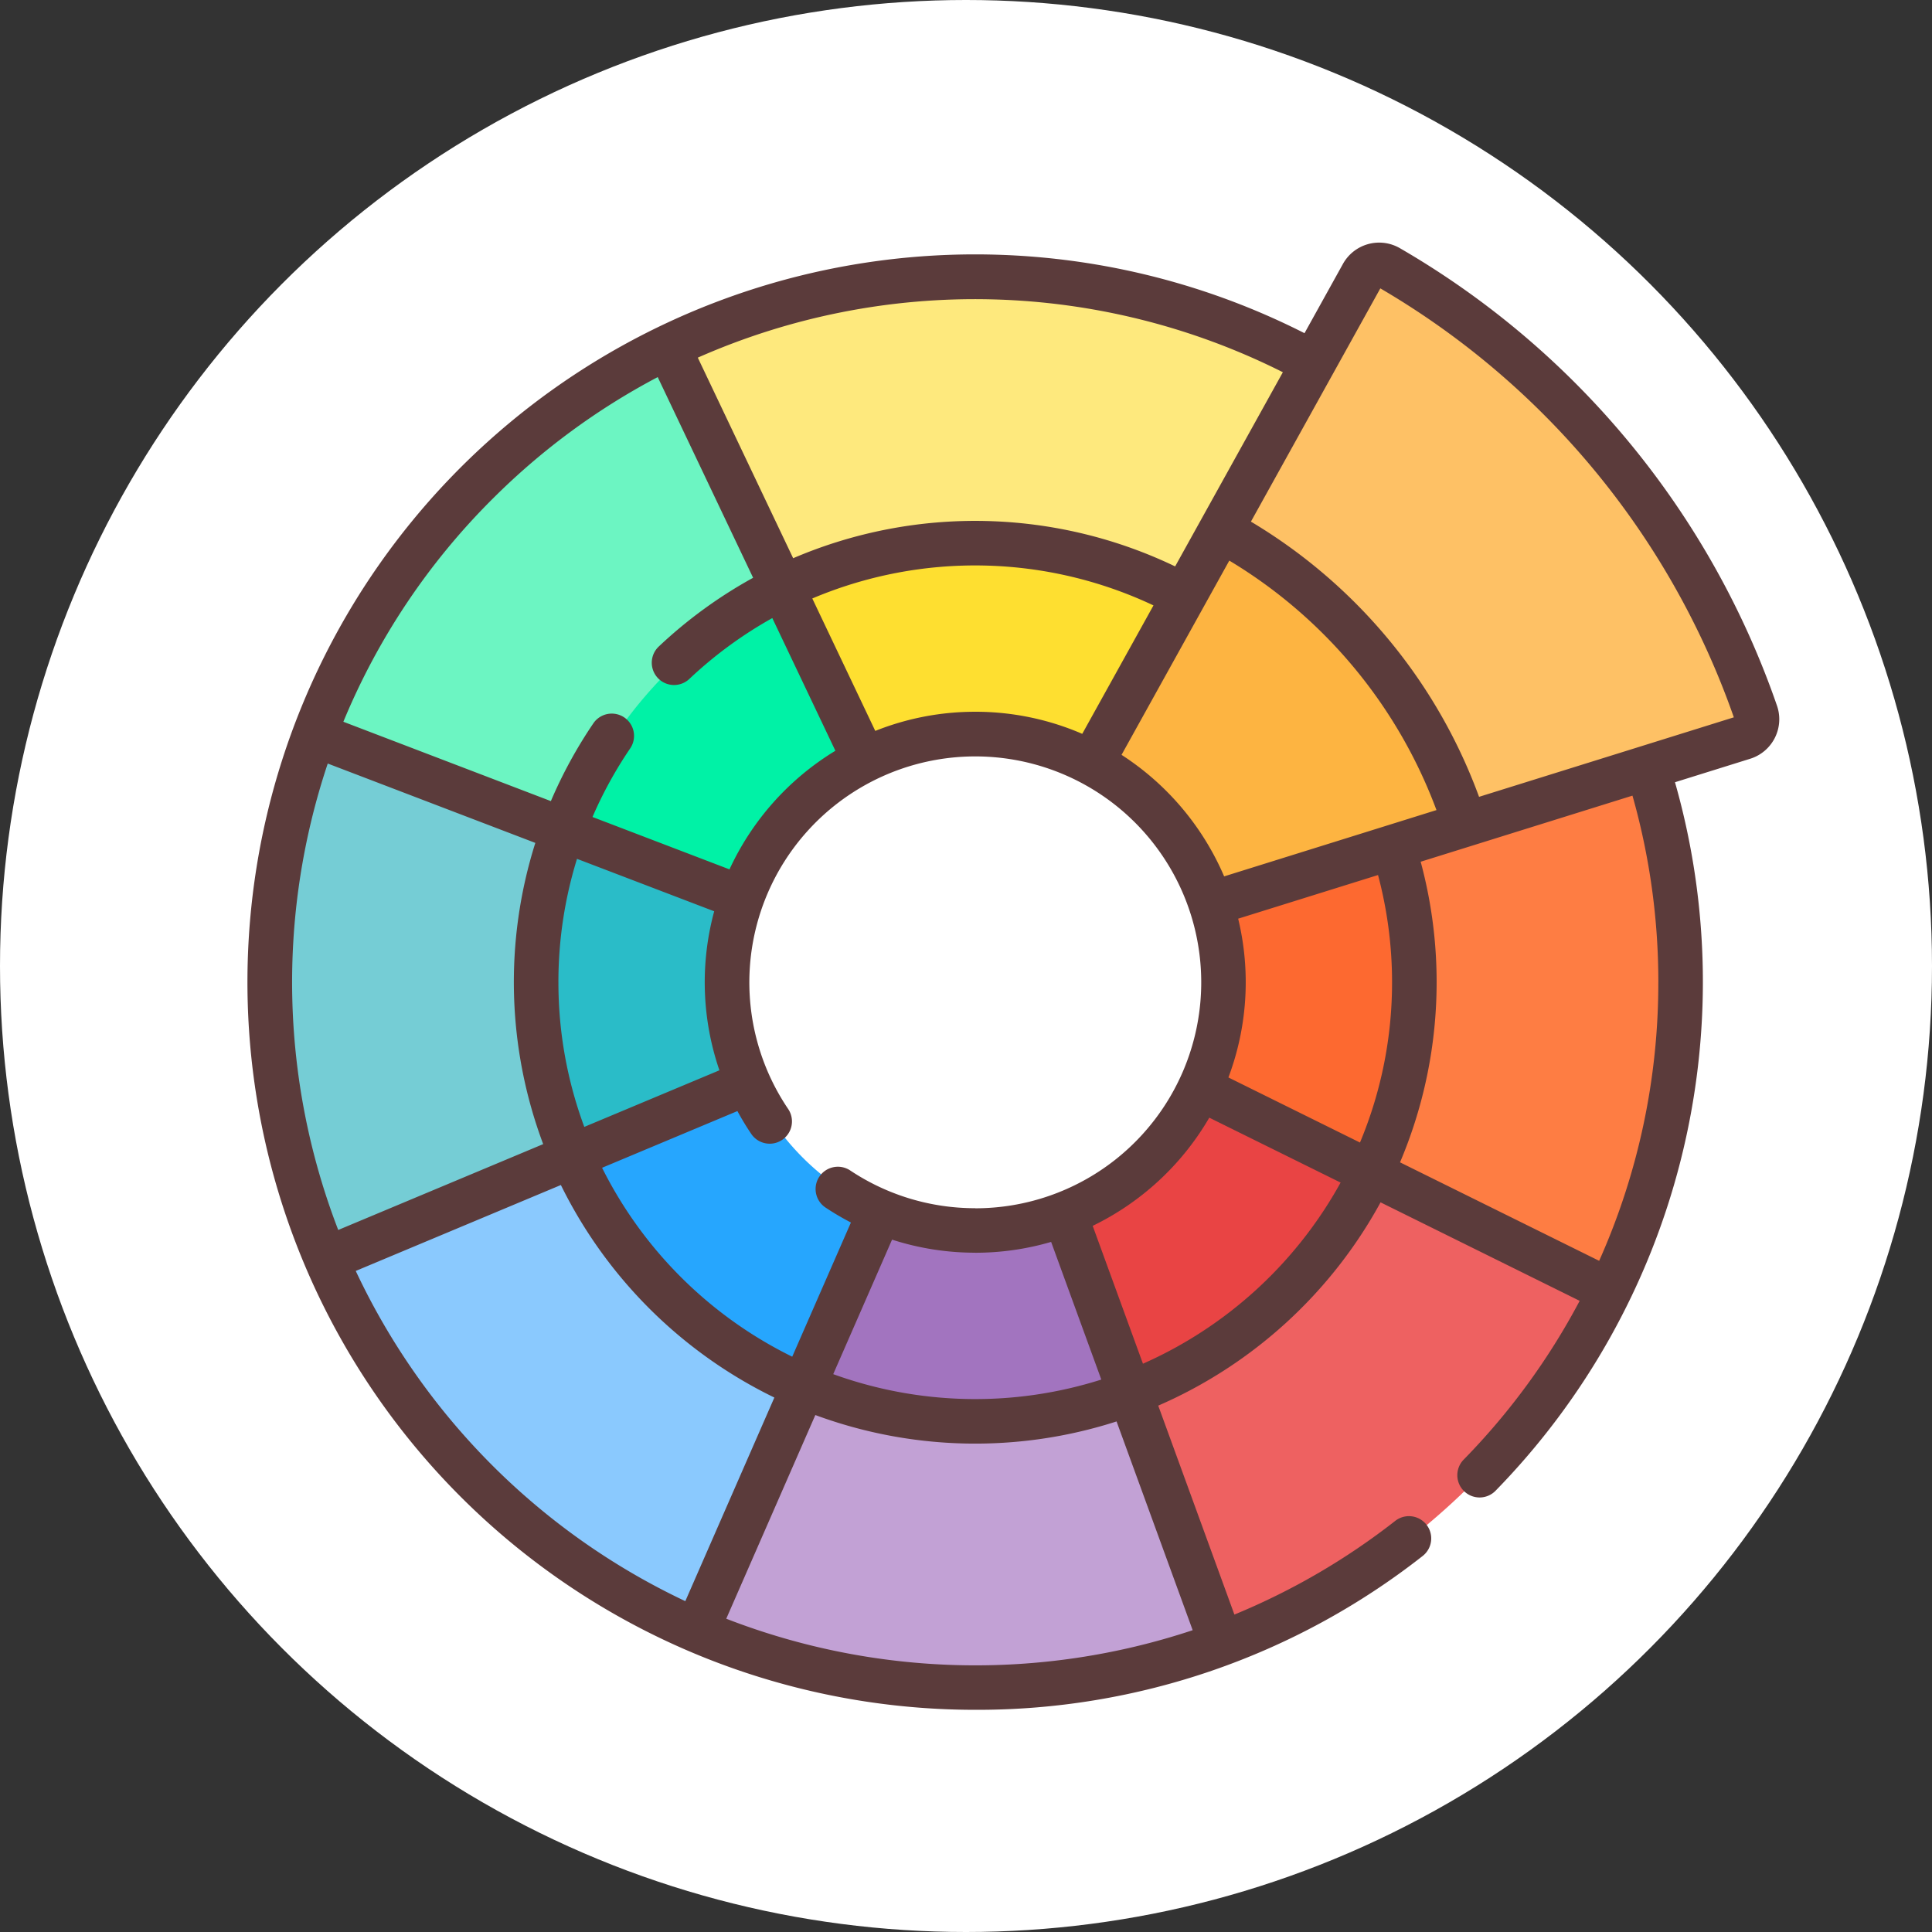 <svg xmlns="http://www.w3.org/2000/svg" width="169.674" height="169.674" viewBox="0 0 169.674 169.674">
  <rect x="0" y="0" width="169.674" height="169.674" fill="#333333" stroke="none"/>
  <g id="Grupo_63931" data-name="Grupo 63931" transform="translate(-700.711 -2560.386)">
    <g id="Icon" transform="translate(700.711 2560.386)">
      <circle id="Base" cx="84.837" cy="84.837" r="84.837" fill="#fff"/>
    </g>
    <g id="Grupo_63572" data-name="Grupo 63572" transform="translate(722.455 2581.69)">
      <g id="Grupo_63571" data-name="Grupo 63571">
        <path id="Trazado_132934" data-name="Trazado 132934" d="M710.255,240.786l-6.738-6.016-13.727,5.275-1.867,7.708-7.179,32.565,23.31,10.155,2.893-3.734a62.149,62.149,0,0,0,3.308-45.952Z" transform="translate(-587.324 -194.676)" fill="#fe7d43"/>
        <g id="Grupo_63570" data-name="Grupo 63570" transform="translate(2.232 3.009)">
          <g id="Grupo_63569" data-name="Grupo 63569">
            <g id="Grupo_63568" data-name="Grupo 63568">
              <path id="Trazado_132935" data-name="Trazado 132935" d="M688.529,272.375l-8.18,3.951-21.032,14.815,9.374,20.914,6.692,1.658v0a62.059,62.059,0,0,0,33.922-31.14Z" transform="translate(-591.831 -193.693)" fill="#ee6161"/>
              <path id="Trazado_132936" data-name="Trazado 132936" d="M670.816,290.569l-4.462-3.128-26.668-4.05-12.813,20.584,5.9,7.428v0a62.161,62.161,0,0,0,46.057,1.139v0Z" transform="translate(-595.275 -192.524)" fill="#c2a1d5"/>
              <path id="Trazado_132937" data-name="Trazado 132937" d="M643.472,285.15l-14.822-23.285-25.864,8v11.2a62.16,62.16,0,0,0,32.542,32.62v0l9.372-21.432Z" transform="translate(-597.832 -194.809)" fill="#8ac9fe"/>
              <path id="Trazado_132938" data-name="Trazado 132938" d="M609.258,230.554l-7.022,7.782h0a62.168,62.168,0,0,0,1.028,46.059h0l21.576-9.036,2.821-6.48,1.694-31.873Z" transform="translate(-598.307 -198.133)" fill="#75cdd5"/>
              <path id="Trazado_132939" data-name="Trazado 132939" d="M645.384,206.816H632.906a62.142,62.142,0,0,0-31.05,34.04h0l21.848,8.353,14.284-7.232,18.891-16.993Z" transform="translate(-597.93 -200.653)" fill="#6cf5c2"/>
              <path id="Trazado_132940" data-name="Trazado 132940" d="M689.112,247l-1.144-5.088-14.1,3.575-.76,6.509a21.847,21.847,0,0,1-.968,16.183l.305,5.193,9.214,4.9,5.511-2.661A38.662,38.662,0,0,0,689.112,247Z" transform="translate(-590.47 -196.927)" fill="#fd6930"/>
              <path id="Trazado_132941" data-name="Trazado 132941" d="M673.47,265.654A21.863,21.863,0,0,1,661.6,276.7l-2.011,3.783,4.192,10.737,3.563,1.234A38.662,38.662,0,0,0,688.5,273.089Z" transform="translate(-591.802 -194.407)" fill="#e94444"/>
              <path id="Trazado_132942" data-name="Trazado 132942" d="M663.886,275.657a21.842,21.842,0,0,1-16.21-.207l-4.4.477L638.044,286.6l2.912,4.219a38.679,38.679,0,0,0,28.674.6Z" transform="translate(-594.089 -193.367)" fill="#a274bf"/>
              <path id="Trazado_132943" data-name="Trazado 132943" d="M637.758,265.44l-3.441-2.489-11.233,3.893-.792,5.076a38.679,38.679,0,0,0,20.337,20.222l6.72-15.364a21.859,21.859,0,0,1-11.59-11.337Z" transform="translate(-595.761 -194.694)" fill="#26a6fe"/>
              <path id="Trazado_132944" data-name="Trazado 132944" d="M686.6,208.817a62.06,62.06,0,0,0-56.672-1.409l10.046,21.13,9.98,4.475,31.4,5.316,9.137-19.389Z" transform="translate(-594.951 -201.244)" fill="#fee97d"/>
            </g>
          </g>
        </g>
        <path id="Trazado_132945" data-name="Trazado 132945" d="M720.7,239.66a1.679,1.679,0,0,1-1.089,2.149l-8.452,2.637-16.008,5A45.3,45.3,0,0,0,673.7,223.577l8.133-14.66,4.3-7.759a1.677,1.677,0,0,1,2.309-.638A72.719,72.719,0,0,1,720.7,239.66Z" transform="translate(-588.072 -198.336)" fill="#fec165"/>
        <path id="Trazado_132946" data-name="Trazado 132946" d="M636.211,258.83a21.7,21.7,0,0,1,1.292-7.406l-.192-9.087h-9.348l-6.124,3.1a38.689,38.689,0,0,0,.755,28.67l15.466-6.48a21.7,21.7,0,0,1-1.849-8.8Z" transform="translate(-593.831 -193.873)" fill="#2abcc8"/>
        <path id="Trazado_132947" data-name="Trazado 132947" d="M648.68,228.447l-7.826-2.529a38.654,38.654,0,0,0-19.246,21.262l15.664,5.987a21.865,21.865,0,0,1,10.782-12.106v0l3.588-4.041Z" transform="translate(-593.601 -195.616)" fill="#00f2a6"/>
        <path id="Trazado_132948" data-name="Trazado 132948" d="M674.289,227.023h0a38.617,38.617,0,0,0-35.278-.73l7.2,15.143a21.816,21.816,0,0,1,19.945.252l5.487.27,5.368-7.157Z" transform="translate(-591.754 -195.991)" fill="#fedf30"/>
        <path id="Trazado_132949" data-name="Trazado 132949" d="M696.239,247.207l-6.323,1.972-15.89,5a22.1,22.1,0,0,0-10.56-12.423l8.109-14.618,3.211-5.791a45.3,45.3,0,0,1,21.453,25.864Z" transform="translate(-589.158 -196.101)" fill="#fdb441"/>
        <path id="Trazado_132950" data-name="Trazado 132950" d="M730.61,239.209a74.582,74.582,0,0,0-33.124-40.194,3.637,3.637,0,0,0-5,1.383l-3.375,6.083a63.91,63.91,0,1,0-28.916,120.9,63.27,63.27,0,0,0,39.3-13.516,1.956,1.956,0,0,0-2.408-3.083,59.98,59.98,0,0,1-14.133,8.234l-6.689-18.349a40.777,40.777,0,0,0,19.525-17.853l17.486,8.649a60.166,60.166,0,0,1-10.164,13.921,1.957,1.957,0,1,0,2.8,2.734,63.955,63.955,0,0,0,15.735-62.2l6.606-2.062a3.637,3.637,0,0,0,2.355-4.655Zm-43.4-29.3-9.461,17.054a40.588,40.588,0,0,0-33.546-.719l-8.375-17.615a60.215,60.215,0,0,1,51.382,1.281Zm9.589,53.575a36.408,36.408,0,0,1-2.816,14.077l-11.555-5.715a23.759,23.759,0,0,0,.856-13.945l12.284-3.833A36.668,36.668,0,0,1,696.8,263.481Zm-36.606,23.756a23.724,23.724,0,0,0,6.665-.952l4.407,12.09a36.624,36.624,0,0,1-23.543-.476l5.166-11.813A23.748,23.748,0,0,0,660.194,287.236Zm0-3.912a19.76,19.76,0,0,1-10.979-3.314,1.956,1.956,0,1,0-2.168,3.257,23.946,23.946,0,0,0,2.229,1.314l-5.154,11.784a36.846,36.846,0,0,1-16.7-16.591l11.886-4.98a23.758,23.758,0,0,0,1.238,2.038,1.956,1.956,0,0,0,3.234-2.2,19.843,19.843,0,1,1,16.416,8.7Zm-36.607-19.843a36.613,36.613,0,0,1,1.633-10.839l12.049,4.606a23.824,23.824,0,0,0,.458,13.965l-11.866,4.971A36.45,36.45,0,0,1,623.587,263.481Zm36.607-23.756a23.616,23.616,0,0,0-8.779,1.682l-5.53-11.631a36.693,36.693,0,0,1,29.963.609l-6.256,11.279a23.629,23.629,0,0,0-9.4-1.94Zm21.86,14.457a23.91,23.91,0,0,0-9.011-10.673l9.464-17.059A43.048,43.048,0,0,1,700.7,248.364Zm-64.281-33.122a60.17,60.17,0,0,1,14.536-10.726l8.378,17.624A40.648,40.648,0,0,0,632.4,234a1.956,1.956,0,1,0,2.684,2.847,36.691,36.691,0,0,1,7.287-5.346l5.54,11.653a23.915,23.915,0,0,0-9.3,10.417l-12.031-4.6a36.438,36.438,0,0,1,3.32-6.038,1.957,1.957,0,0,0-3.237-2.2,40.409,40.409,0,0,0-3.739,6.842L604.7,240.607a59.9,59.9,0,0,1,13.074-19.546Zm-14.442,23.213,18.229,6.969a40.573,40.573,0,0,0,.69,26.454l-18,7.54a60.474,60.474,0,0,1-.921-40.962Zm2.459,44.56,18.014-7.546a40.786,40.786,0,0,0,18.749,18.666l-7.82,17.881a60.487,60.487,0,0,1-28.943-29Zm73.5,31.552a60.508,60.508,0,0,1-40.962-1.008l7.823-17.888a40.53,40.53,0,0,0,26.455.562Zm-4.365-23.4-4.416-12.111a23.918,23.918,0,0,0,10.24-9.5l11.533,5.7a36.842,36.842,0,0,1-17.357,15.906Zm45.259-33.508a59.823,59.823,0,0,1-5.195,24.468L697.5,279.3a40.575,40.575,0,0,0,1.813-26.4l18.6-5.805A59.989,59.989,0,0,1,720.185,263.481ZM704.44,247.2a46.942,46.942,0,0,0-20.035-24.169l11.365-20.485a70.657,70.657,0,0,1,31.046,37.672Z" transform="translate(-596.289 -198.524)" fill="#5b3b3b"/>
      </g>
    </g>
  </g>
</svg>
